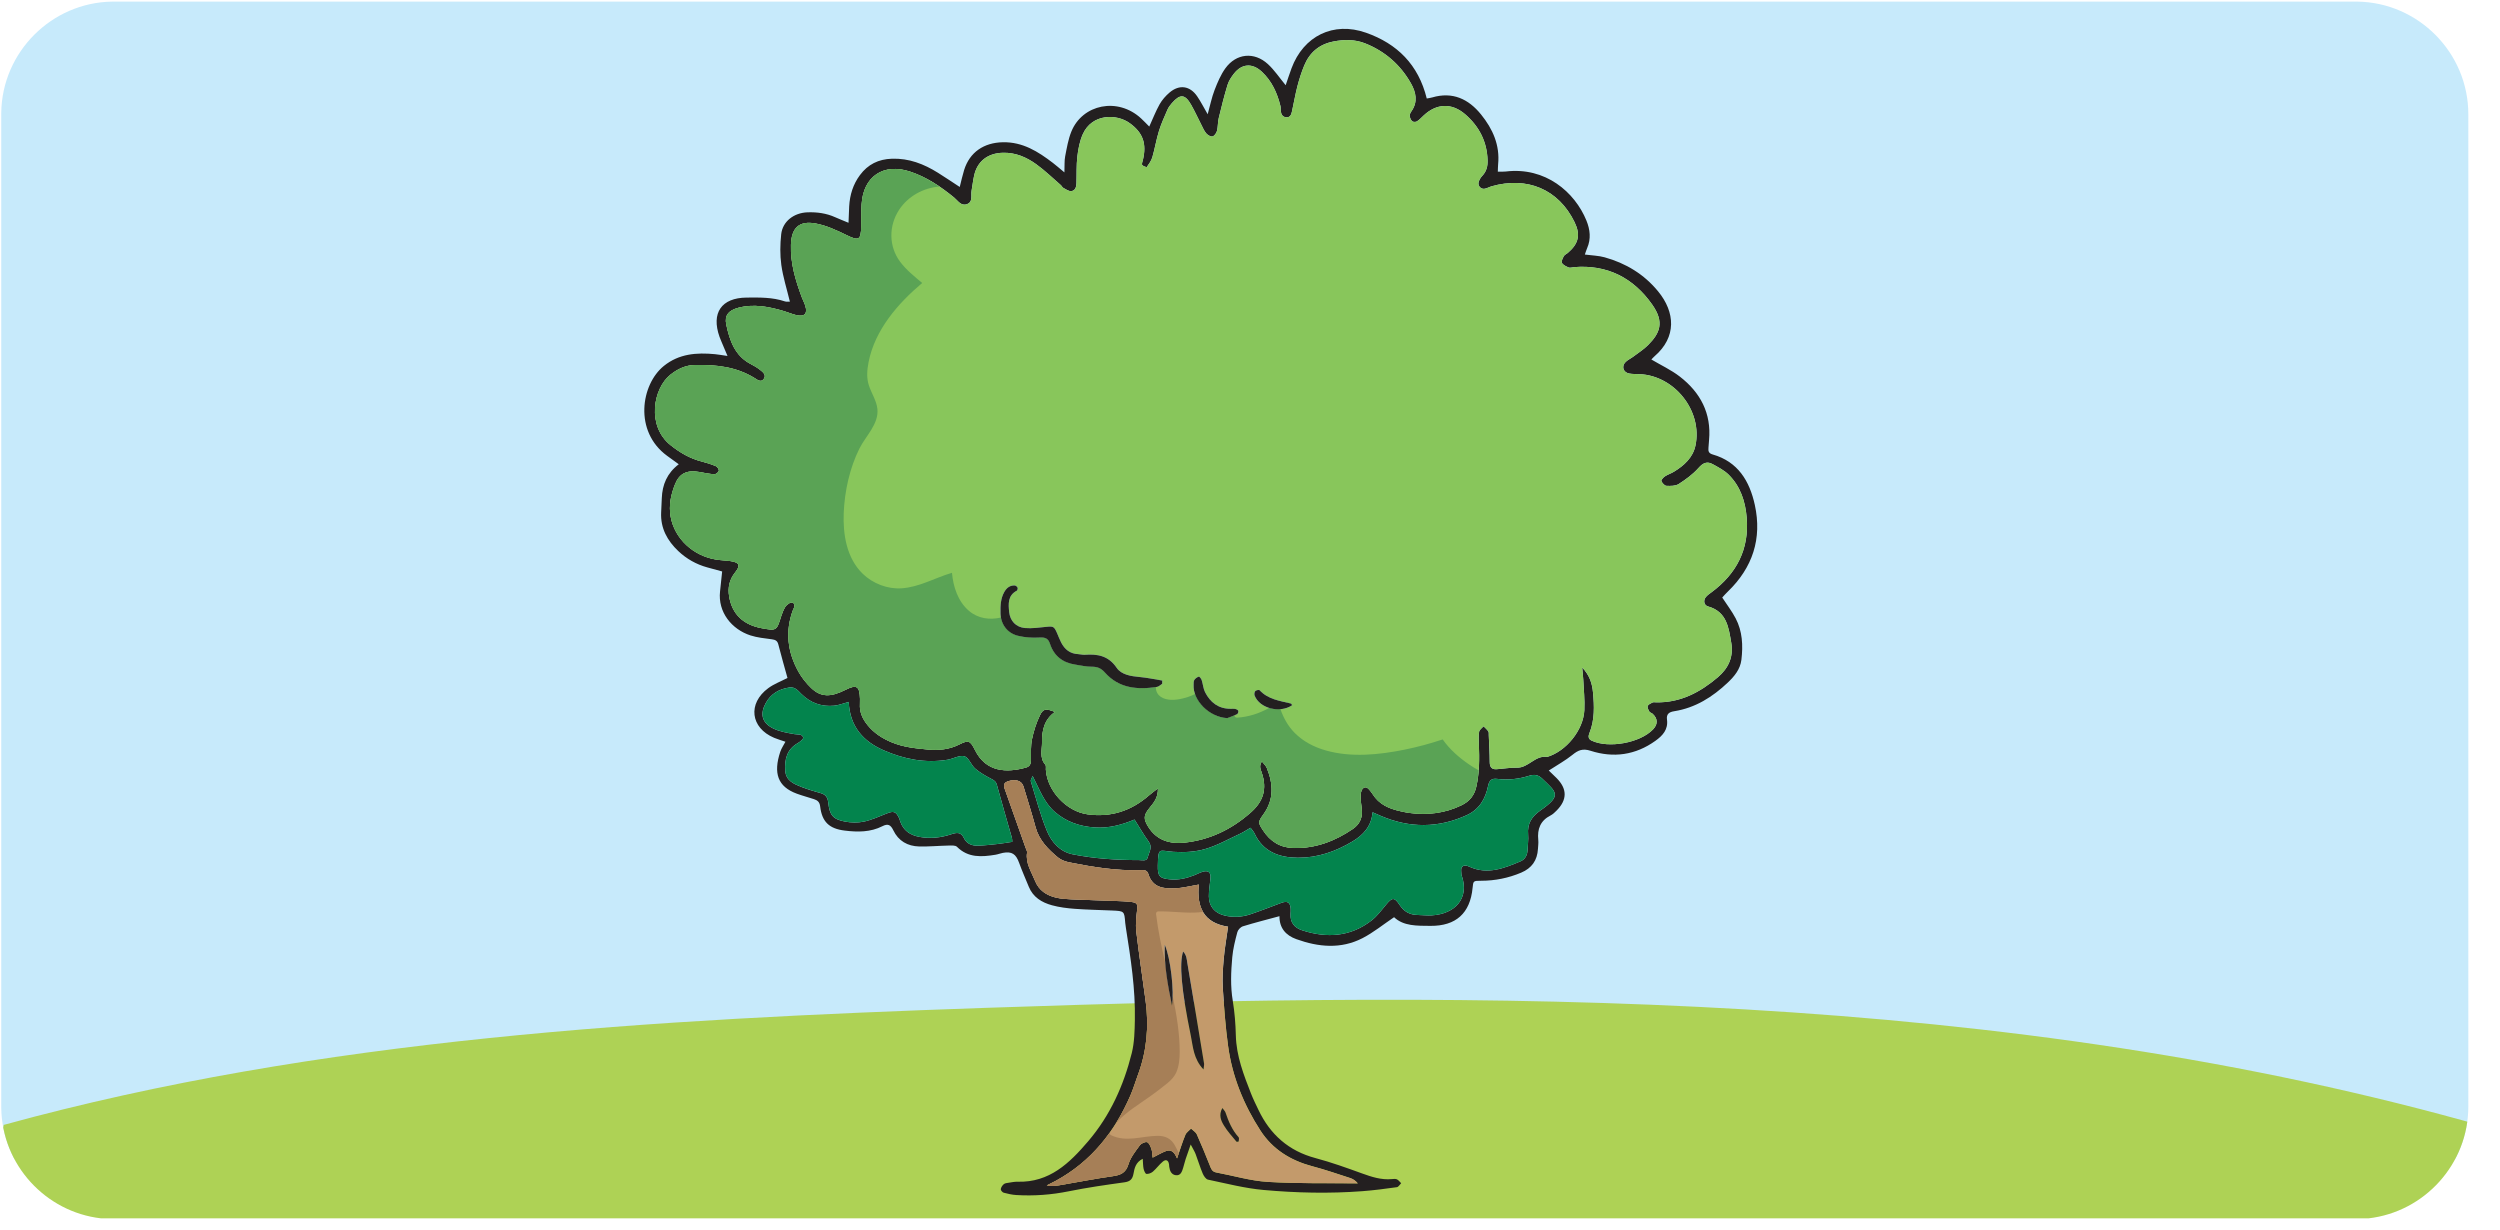 <?xml version="1.0" encoding="UTF-8" standalone="no"?><!DOCTYPE svg PUBLIC "-//W3C//DTD SVG 1.1//EN" "http://www.w3.org/Graphics/SVG/1.1/DTD/svg11.dtd"><svg width="100%" height="100%" viewBox="0 0 185 91" version="1.1" xmlns="http://www.w3.org/2000/svg" xmlns:xlink="http://www.w3.org/1999/xlink" xml:space="preserve" xmlns:serif="http://www.serif.com/" style="fill-rule:evenodd;clip-rule:evenodd;stroke-linejoin:round;stroke-miterlimit:2;"><g><g><clipPath id="_clip1"><path d="M8.307,0.119c-4.488,0.065 -8.15,3.725 -8.214,8.214l0,73.665c0.06,4.206 3.28,7.685 7.379,8.159l167.805,0c4.139,-0.478 7.379,-4.02 7.379,-8.28l0,-73.423c0,-4.544 -3.684,-8.27 -8.215,-8.335l-166.134,0Z" clip-rule="nonzero"/></clipPath><g clip-path="url(#_clip1)"><rect x="0.093" y="0.118" width="183.61" height="85.675" style="fill:#c7eafb;"/><path d="M0.277,83.242c23.38,-6.43 48.112,-7.81 72.578,-8.658c37.398,-1.297 75.619,-1.354 111.225,8.842c0.727,2.221 0.558,4.662 -0.469,6.787l-183.517,0c0.059,-0.692 -0.035,-1.35 0.026,-2.042c0.172,-1.989 -0.251,-2.968 0.157,-4.929" style="fill:#aed255;fill-rule:nonzero;"/><path d="M83.955,60.646c-0.896,0.377 -1.882,0.661 -2.947,0.586c-1.108,-0.078 -2.099,-0.412 -2.947,-1.146c-0.794,-0.686 -1.136,-1.668 -1.648,-2.667c-0.082,0.219 -0.158,0.315 -0.138,0.382c0.385,1.237 0.706,2.501 1.2,3.695c0.339,0.818 0.957,1.534 1.902,1.723c1.615,0.322 3.256,0.427 4.902,0.428c0.236,0 0.58,0.114 0.655,-0.207c0.087,-0.371 0.383,-0.736 0.065,-1.166c-0.369,-0.501 -0.675,-1.047 -1.044,-1.628m-21.149,-8.703c-0.412,0.109 -0.741,0.247 -1.08,0.278c-0.935,0.089 -1.753,-0.204 -2.426,-0.869c-0.247,-0.245 -0.465,-0.536 -0.878,-0.478c-0.772,0.109 -1.385,0.472 -1.761,1.162c-0.43,0.793 -0.287,1.43 0.513,1.846c0.489,0.255 1.073,0.348 1.626,0.446c0.249,0.043 0.552,-0.033 0.637,0.252c0.029,0.092 -0.235,0.318 -0.404,0.414c-0.807,0.46 -0.981,1.201 -0.926,2.038c0.048,0.737 0.636,0.978 1.2,1.202c0.47,0.186 0.961,0.323 1.447,0.465c0.356,0.104 0.496,0.332 0.536,0.692c0.101,0.927 0.342,1.231 1.23,1.404c0.455,0.088 0.957,0.102 1.408,0.005c0.581,-0.126 1.136,-0.385 1.695,-0.604c0.506,-0.199 0.67,-0.149 0.903,0.332c0.042,0.086 0.06,0.181 0.093,0.27c0.238,0.665 0.726,1 1.408,1.129c0.804,0.153 1.586,0.065 2.344,-0.185c0.412,-0.135 0.733,-0.197 0.953,0.266c0.203,0.427 0.586,0.582 1.02,0.571c0.502,-0.012 1.005,-0.072 1.504,-0.126c0.352,-0.038 0.701,-0.103 1.061,-0.156c-0.006,-0.094 0,-0.192 -0.024,-0.281c-0.373,-1.312 -0.76,-2.62 -1.116,-3.937c-0.069,-0.254 -0.208,-0.336 -0.417,-0.445c-0.418,-0.218 -0.838,-0.456 -1.192,-0.761c-0.306,-0.264 -0.468,-0.814 -0.79,-0.907c-0.362,-0.106 -0.828,0.186 -1.256,0.256c-1.65,0.27 -3.231,-0.044 -4.731,-0.703c-1.488,-0.653 -2.491,-1.734 -2.577,-3.576m29.733,9.312c-0.272,0.157 -0.505,0.317 -0.758,0.435c-0.861,0.398 -1.701,0.877 -2.605,1.14c-0.74,0.214 -1.565,0.259 -2.34,0.207c-1.055,-0.071 -1.128,-0.405 -1.158,1.011c-0.018,0.798 0.134,0.948 0.898,1.026c0.618,0.063 1.198,-0.078 1.767,-0.293c0.207,-0.078 0.404,-0.189 0.615,-0.258c0.453,-0.149 0.663,0.025 0.615,0.492c-0.044,0.441 -0.125,0.883 -0.12,1.324c0.009,0.746 0.449,1.236 1.168,1.411c0.635,0.154 1.267,0.117 1.876,-0.083c0.781,-0.257 1.544,-0.568 2.316,-0.852c0.461,-0.169 0.662,-0.044 0.699,0.435c0.009,0.126 -0.003,0.254 -0.011,0.38c-0.041,0.638 0.288,1.026 0.86,1.213c1.828,0.6 3.575,0.483 5.135,-0.729c0.418,-0.325 0.746,-0.771 1.087,-1.183c0.433,-0.526 0.606,-0.55 0.978,0.023c0.328,0.503 0.757,0.744 1.342,0.755c0.349,0.005 0.7,0.051 1.047,0.029c1.739,-0.106 2.79,-1.267 2.224,-2.922c-0.01,-0.03 -0.028,-0.06 -0.028,-0.091c0,-0.177 -0.057,-0.391 0.02,-0.525c0.14,-0.237 0.379,-0.148 0.592,-0.053c1.327,0.598 2.544,0.103 3.75,-0.404c0.343,-0.144 0.518,-0.453 0.531,-0.839c0.013,-0.381 0.077,-0.765 0.043,-1.142c-0.07,-0.814 0.248,-1.328 0.933,-1.806c1.586,-1.11 1.155,-1.328 0.099,-2.345c-0.291,-0.281 -0.59,-0.32 -0.955,-0.204c-0.765,0.241 -1.551,0.335 -2.349,0.233c-0.435,-0.056 -0.605,0.093 -0.696,0.532c-0.192,0.938 -0.646,1.723 -1.566,2.147c-2.11,0.968 -4.23,0.971 -6.358,0.062c-0.191,-0.082 -0.38,-0.165 -0.621,-0.271c-0.09,1.049 -0.69,1.68 -1.48,2.154c-1.246,0.75 -2.595,1.22 -4.054,1.209c-1.367,-0.01 -2.568,-0.432 -3.204,-1.805c-0.064,-0.136 -0.175,-0.251 -0.292,-0.413m-3.829,4.206c-0.635,0.106 -1.185,0.253 -1.742,0.279c-0.848,0.038 -1.682,-0.041 -1.99,-1.06c-0.099,-0.328 -0.366,-0.295 -0.622,-0.287c-1.756,0.053 -3.476,-0.229 -5.188,-0.568c-0.303,-0.06 -0.634,-0.171 -0.867,-0.362c-0.738,-0.609 -1.407,-1.277 -1.672,-2.256c-0.274,-1.01 -0.589,-2.01 -0.893,-3.011c-0.129,-0.424 -0.591,-0.577 -1.178,-0.368c-0.401,0.144 -0.241,0.457 -0.149,0.716c0.492,1.402 0.992,2.8 1.489,4.2c0.042,0.116 0.121,0.243 0.105,0.351c-0.12,0.784 0.318,1.403 0.585,2.074c0.287,0.72 0.855,1.09 1.568,1.256c0.368,0.086 0.755,0.109 1.134,0.126c1.047,0.048 2.095,0.075 3.143,0.116c0.444,0.017 0.89,0.025 1.33,0.083c0.398,0.053 0.428,0.187 0.385,0.576c-0.059,0.528 -0.125,1.07 -0.064,1.591c0.202,1.731 0.469,3.452 0.696,5.18c0.243,1.855 0.09,3.672 -0.569,5.434c-0.189,0.505 -0.338,1.026 -0.553,1.52c-1.167,2.699 -2.907,4.904 -5.53,6.332c-0.218,0.119 -0.443,0.224 -0.665,0.337c0.346,0.072 0.656,0.036 0.963,-0.017c1.312,-0.224 2.619,-0.481 3.935,-0.668c0.591,-0.083 0.957,-0.26 1.148,-0.891c0.151,-0.498 0.509,-0.943 0.825,-1.375c0.108,-0.15 0.387,-0.288 0.546,-0.252c0.14,0.032 0.256,0.305 0.322,0.492c0.068,0.191 0.062,0.408 0.094,0.653c0.372,-0.186 0.671,-0.368 0.993,-0.488c0.382,-0.145 0.624,0.091 0.812,0.545c0.233,-0.672 0.399,-1.216 0.616,-1.738c0.075,-0.181 0.276,-0.311 0.42,-0.464c0.146,0.141 0.35,0.257 0.429,0.43c0.339,0.751 0.646,1.518 0.954,2.283c0.096,0.24 0.162,0.473 0.472,0.531c1.278,0.237 2.545,0.622 3.831,0.7c2.211,0.136 4.435,0.083 6.653,0.109c-0.171,-0.205 -0.356,-0.326 -0.56,-0.393c-0.933,-0.302 -1.862,-0.623 -2.809,-0.874c-1.6,-0.425 -2.93,-1.246 -3.833,-2.638c-1.239,-1.911 -2.088,-3.998 -2.396,-6.265c-0.192,-1.412 -0.299,-2.837 -0.388,-4.259c-0.046,-0.724 0.001,-1.457 0.065,-2.18c0.07,-0.781 0.207,-1.557 0.323,-2.386c-1.817,-0.273 -2.336,-1.468 -2.168,-3.114m28.37,-16.072c0.581,0.619 0.741,1.23 0.8,1.852c0.097,1.01 0.132,2.027 -0.26,3.002c-0.086,0.215 -0.118,0.431 0.156,0.563c1.258,0.599 3.603,0.171 4.556,-0.837c0.363,-0.383 0.351,-0.791 -0.042,-1.15c-0.069,-0.063 -0.193,-0.083 -0.235,-0.155c-0.071,-0.126 -0.164,-0.3 -0.126,-0.412c0.04,-0.116 0.218,-0.199 0.351,-0.263c0.077,-0.039 0.186,-0.016 0.281,-0.014c1.787,0.031 3.243,-0.738 4.564,-1.861c0.794,-0.676 1.163,-1.523 0.99,-2.539c-0.194,-1.119 -0.326,-2.31 -1.719,-2.697c-0.304,-0.086 -0.37,-0.446 -0.161,-0.697c0.119,-0.143 0.283,-0.252 0.435,-0.365c1.844,-1.375 2.779,-3.181 2.586,-5.506c-0.099,-1.2 -0.462,-2.316 -1.336,-3.183c-0.328,-0.323 -0.765,-0.546 -1.175,-0.774c-0.42,-0.234 -0.72,-0.103 -1.056,0.278c-0.412,0.466 -0.937,0.849 -1.464,1.186c-0.24,0.153 -0.605,0.151 -0.91,0.136c-0.136,-0.008 -0.306,-0.203 -0.374,-0.353c-0.03,-0.066 0.136,-0.264 0.252,-0.341c0.21,-0.139 0.46,-0.218 0.677,-0.349c0.752,-0.458 1.403,-1.047 1.592,-1.929c0.546,-2.555 -1.535,-5.184 -4.144,-5.293c-0.254,-0.011 -0.512,0.001 -0.76,-0.046c-0.446,-0.084 -0.585,-0.542 -0.261,-0.856c0.157,-0.153 0.37,-0.246 0.547,-0.38c0.379,-0.286 0.79,-0.543 1.121,-0.878c0.865,-0.873 1.22,-1.675 0.3,-2.984c-1.386,-1.973 -3.328,-2.984 -5.804,-2.773c-0.127,0.011 -0.271,0.069 -0.374,0.026c-0.189,-0.078 -0.415,-0.181 -0.505,-0.342c-0.062,-0.109 0.059,-0.346 0.143,-0.501c0.057,-0.102 0.196,-0.155 0.293,-0.238c0.797,-0.685 0.958,-1.328 0.5,-2.275c-1.19,-2.451 -3.528,-3.397 -6.136,-2.655c-0.181,0.053 -0.352,0.159 -0.535,0.185c-0.266,0.039 -0.503,-0.226 -0.43,-0.489c0.047,-0.172 0.154,-0.347 0.278,-0.477c0.309,-0.326 0.4,-0.717 0.386,-1.141c-0.041,-1.382 -0.625,-2.513 -1.656,-3.404c-0.997,-0.861 -2.123,-0.808 -3.077,0.089c-0.161,0.152 -0.313,0.319 -0.498,0.436c-0.085,0.053 -0.279,0.051 -0.347,-0.01c-0.101,-0.093 -0.17,-0.256 -0.185,-0.397c-0.011,-0.11 0.062,-0.246 0.131,-0.346c0.491,-0.701 0.331,-1.408 -0.042,-2.066c-0.777,-1.372 -1.911,-2.365 -3.378,-2.952c-0.758,-0.301 -1.539,-0.298 -2.34,-0.145c-1.062,0.205 -1.778,0.811 -2.18,1.789c-0.204,0.497 -0.369,1.014 -0.504,1.534c-0.159,0.613 -0.261,1.24 -0.4,1.857c-0.049,0.217 -0.119,0.45 -0.417,0.432c-0.271,-0.017 -0.376,-0.206 -0.409,-0.445c-0.018,-0.126 0.004,-0.259 -0.024,-0.38c-0.238,-0.974 -0.641,-1.864 -1.39,-2.557c-0.702,-0.647 -1.474,-0.592 -2.056,0.157c-0.193,0.248 -0.379,0.528 -0.47,0.824c-0.248,0.814 -0.455,1.642 -0.655,2.47c-0.075,0.306 -0.048,0.637 -0.129,0.941c-0.042,0.162 -0.194,0.374 -0.333,0.407c-0.132,0.031 -0.356,-0.103 -0.463,-0.23c-0.16,-0.19 -0.258,-0.435 -0.374,-0.66c-0.247,-0.481 -0.469,-0.974 -0.736,-1.444c-0.454,-0.804 -0.821,-0.832 -1.434,-0.124c-0.123,0.143 -0.245,0.301 -0.319,0.471c-0.227,0.523 -0.466,1.043 -0.634,1.585c-0.196,0.635 -0.302,1.297 -0.487,1.935c-0.076,0.262 -0.251,0.501 -0.409,0.729c-0.017,0.025 -0.278,-0.058 -0.341,-0.149c-0.052,-0.075 0.017,-0.239 0.047,-0.36c0.295,-1.216 0.009,-2.022 -0.958,-2.726c-0.992,-0.725 -2.803,-0.713 -3.484,0.801c-0.23,0.509 -0.34,1.088 -0.405,1.647c-0.079,0.66 -0.044,1.333 -0.068,1.999c-0.009,0.271 -0.095,0.549 -0.39,0.572c-0.187,0.014 -0.393,-0.138 -0.579,-0.237c-0.079,-0.041 -0.12,-0.148 -0.19,-0.21c-0.601,-0.52 -1.173,-1.078 -1.814,-1.54c-0.726,-0.522 -1.532,-0.876 -2.474,-0.851c-1.099,0.029 -1.885,0.615 -2.122,1.678c-0.084,0.371 -0.125,0.752 -0.192,1.127c-0.061,0.355 0.123,0.835 -0.346,1c-0.439,0.156 -0.671,-0.267 -0.953,-0.499c-0.991,-0.809 -2.046,-1.515 -3.269,-1.916c-1.961,-0.645 -3.448,0.372 -3.568,2.422c-0.032,0.539 -0.021,1.08 -0.031,1.621c-0.019,1.045 -0.172,1.107 -1.09,0.659c-0.733,-0.358 -1.503,-0.718 -2.296,-0.86c-1.212,-0.218 -1.773,0.333 -1.813,1.576c-0.044,1.359 0.337,2.634 0.807,3.889c0.078,0.207 0.186,0.405 0.253,0.617c0.186,0.599 -0.048,0.846 -0.675,0.699c-0.307,-0.073 -0.6,-0.205 -0.905,-0.295c-1.106,-0.328 -2.223,-0.551 -3.373,-0.246c-0.712,0.188 -1.037,0.56 -0.894,1.232c0.253,1.191 0.638,2.339 1.85,2.949c0.226,0.115 0.448,0.246 0.646,0.403c0.22,0.173 0.508,0.393 0.269,0.7c-0.208,0.265 -0.478,0.034 -0.678,-0.089c-1.357,-0.837 -2.856,-0.989 -4.401,-0.96c-0.699,0.013 -1.282,0.291 -1.821,0.72c-1.274,1.016 -1.77,3.8 0.031,5.222c0.682,0.539 1.408,0.969 2.256,1.187c0.367,0.095 0.732,0.207 1.081,0.354c0.11,0.047 0.243,0.252 0.219,0.347c-0.028,0.111 -0.222,0.26 -0.336,0.253c-0.376,-0.022 -0.749,-0.105 -1.123,-0.169c-0.884,-0.153 -1.452,0.096 -1.776,0.895c-0.309,0.769 -0.484,1.576 -0.33,2.42c0.292,1.615 1.661,2.902 3.388,3.17c0.344,0.054 0.696,0.058 1.042,0.11c0.667,0.101 0.758,0.318 0.34,0.841c-0.428,0.533 -0.553,1.128 -0.441,1.785c0.219,1.296 1.036,2.087 2.409,2.34c1.093,0.2 1.105,0.188 1.435,-0.874c0.076,-0.241 0.174,-0.479 0.301,-0.695c0.076,-0.127 0.218,-0.227 0.349,-0.307c0.065,-0.038 0.199,-0.033 0.255,0.012c0.058,0.045 0.084,0.164 0.078,0.247c-0.007,0.089 -0.069,0.174 -0.102,0.263c-0.597,1.591 -0.405,3.124 0.408,4.581c0.243,0.437 0.572,0.845 0.932,1.192c0.713,0.686 1.427,0.701 2.533,0.146c0.836,-0.421 1.056,-0.288 1.081,0.657c0.003,0.128 0.005,0.255 -0.003,0.381c-0.04,0.609 0.198,1.114 0.57,1.573c0.473,0.583 1.078,0.973 1.763,1.26c0.863,0.363 1.774,0.458 2.693,0.54c0.807,0.074 1.569,0.005 2.313,-0.366c0.693,-0.346 0.817,-0.316 1.181,0.417c0.814,1.633 2.327,1.682 3.76,1.287c0.301,-0.083 0.376,-0.287 0.378,-0.573c0.005,-0.509 -0.031,-1.031 0.072,-1.522c0.128,-0.611 0.321,-1.225 0.594,-1.785c0.241,-0.496 0.452,-0.498 1.112,-0.237c-0.804,0.561 -0.971,1.382 -0.961,2.264c0.005,0.554 -0.196,1.142 0.249,1.64c0.065,0.075 0.027,0.241 0.035,0.366c0.099,1.572 1.522,3.082 3.066,3.302c1.753,0.249 3.258,-0.258 4.576,-1.406c0.177,-0.154 0.371,-0.292 0.651,-0.51c0.026,0.695 -0.316,1.07 -0.63,1.459c-0.429,0.532 -0.452,0.785 -0.099,1.363c0.627,1.023 1.608,1.31 2.714,1.189c1.849,-0.201 3.44,-0.968 4.854,-2.199c0.973,-0.846 1.246,-1.781 0.844,-2.963c-0.084,-0.254 -0.225,-0.507 0.01,-0.849c0.15,0.196 0.298,0.326 0.365,0.487c0.482,1.184 0.543,2.338 -0.251,3.438c-0.413,0.572 -0.398,0.613 -0.033,1.176c0.539,0.83 1.278,1.294 2.29,1.313c1.62,0.032 3.049,-0.518 4.361,-1.414c0.445,-0.303 0.695,-0.742 0.667,-1.299c-0.02,-0.377 -0.096,-0.752 -0.097,-1.13c0,-0.196 0.051,-0.456 0.181,-0.573c0.219,-0.198 0.398,0.018 0.543,0.193c0.06,0.073 0.119,0.151 0.169,0.231c0.471,0.76 1.212,1.082 2.04,1.263c0.217,0.048 0.434,0.1 0.654,0.13c1.351,0.179 2.658,0.033 3.894,-0.572c0.573,-0.282 0.935,-0.714 1.082,-1.363c0.234,-1.036 0.236,-2.077 0.192,-3.126c-0.012,-0.316 -0.034,-0.639 0.019,-0.947c0.025,-0.148 0.214,-0.269 0.329,-0.401c0.119,0.122 0.253,0.234 0.349,0.372c0.048,0.069 0.03,0.186 0.034,0.281c0.026,0.664 0.069,1.33 0.071,1.995c0.001,0.363 0.141,0.548 0.497,0.528c0.505,-0.03 1.01,-0.128 1.511,-0.115c0.862,0.022 1.356,-0.938 2.245,-0.795c1.405,-0.422 2.678,-1.979 2.751,-3.464c0.037,-0.755 -0.047,-1.516 -0.082,-2.275c-0.012,-0.237 -0.042,-0.473 -0.081,-0.885m-58.957,5.501c-0.302,-0.104 -0.576,-0.183 -0.836,-0.291c-1.752,-0.735 -1.975,-2.543 -0.432,-3.677c0.424,-0.312 0.937,-0.501 1.419,-0.752c-0.223,-0.804 -0.464,-1.646 -0.681,-2.493c-0.071,-0.269 -0.227,-0.333 -0.473,-0.368c-0.531,-0.073 -1.077,-0.123 -1.583,-0.287c-1.396,-0.452 -2.422,-1.728 -2.254,-3.255c0.052,-0.47 0.1,-0.94 0.156,-1.478c-0.334,-0.091 -0.719,-0.197 -1.104,-0.302c-0.812,-0.223 -1.531,-0.631 -2.138,-1.203c-0.814,-0.77 -1.329,-1.696 -1.272,-2.864c0.017,-0.349 0.034,-0.699 0.047,-1.048c0.038,-1.003 0.387,-1.856 1.256,-2.516c-0.312,-0.225 -0.585,-0.422 -0.857,-0.621c-2.488,-1.813 -1.937,-5.288 -0.247,-6.654c1.125,-0.91 2.429,-1 3.786,-0.871c0.274,0.027 0.545,0.078 0.925,0.133c-0.183,-0.431 -0.317,-0.744 -0.448,-1.059c-0.049,-0.118 -0.1,-0.234 -0.142,-0.354c-0.628,-1.767 0.137,-2.893 2.004,-2.908c0.95,-0.008 1.907,-0.03 2.831,0.282c0.107,0.038 0.236,0.015 0.371,0.02c-0.228,-0.942 -0.509,-1.819 -0.634,-2.717c-0.103,-0.746 -0.09,-1.524 -0.009,-2.274c0.104,-0.943 0.933,-1.585 1.947,-1.62c0.704,-0.024 1.391,0.067 2.044,0.361c0.283,0.127 0.572,0.24 0.99,0.413c0.02,-0.483 0.029,-0.854 0.05,-1.225c0.049,-0.843 0.287,-1.62 0.797,-2.305c0.589,-0.794 1.374,-1.178 2.362,-1.211c1.261,-0.044 2.365,0.389 3.407,1.038c0.531,0.332 1.051,0.685 1.615,1.053c0.118,-0.46 0.202,-0.861 0.324,-1.252c0.414,-1.331 1.47,-2.03 2.865,-2.058c1.476,-0.029 2.605,0.689 3.703,1.527c0.246,0.187 0.477,0.393 0.854,0.704c0.021,-0.507 -0.009,-0.858 0.056,-1.19c0.121,-0.617 0.224,-1.253 0.458,-1.83c0.821,-2.022 3.436,-2.571 5.164,-0.97c0.207,0.191 0.399,0.397 0.601,0.599c0.265,-0.58 0.479,-1.137 0.768,-1.652c0.185,-0.325 0.449,-0.624 0.734,-0.867c0.722,-0.613 1.507,-0.502 2.04,0.275c0.268,0.39 0.482,0.818 0.781,1.332c0.184,-0.66 0.299,-1.243 0.509,-1.788c0.215,-0.557 0.454,-1.129 0.799,-1.609c0.8,-1.11 2.135,-1.244 3.146,-0.316c0.483,0.443 0.854,1.006 1.317,1.566c0.144,-0.414 0.28,-0.837 0.434,-1.254c0.889,-2.389 3.095,-3.483 5.514,-2.631c2.294,0.807 3.876,2.354 4.493,4.867c0.121,-0.023 0.266,-0.038 0.403,-0.079c1.51,-0.444 2.691,0.116 3.618,1.265c0.86,1.062 1.403,2.266 1.26,3.688c-0.014,0.153 -0.013,0.308 -0.022,0.543c0.236,-0.005 0.414,0.007 0.586,-0.014c2.935,-0.355 5.11,1.519 5.972,3.633c0.269,0.661 0.352,1.347 0.052,2.035c-0.061,0.138 -0.102,0.283 -0.17,0.477c0.531,0.07 1.013,0.078 1.464,0.204c1.567,0.436 2.912,1.247 3.954,2.516c1.271,1.543 1.384,3.389 -0.261,4.807c-0.094,0.081 -0.175,0.177 -0.234,0.239c0.716,0.424 1.464,0.77 2.1,1.261c1.526,1.178 2.351,2.721 2.168,4.707c-0.019,0.19 -0.025,0.381 -0.044,0.571c-0.024,0.245 0.02,0.405 0.309,0.488c1.879,0.534 2.737,1.974 3.122,3.735c0.545,2.495 -0.162,4.643 -2.001,6.416c-0.137,0.132 -0.265,0.274 -0.392,0.415c-0.02,0.019 -0.024,0.053 -0.014,0.03c0.345,0.527 0.712,1.005 0.988,1.53c0.505,0.961 0.552,2.008 0.426,3.067c-0.084,0.705 -0.522,1.226 -1.005,1.685c-1.125,1.066 -2.402,1.875 -3.968,2.123c-0.371,0.058 -0.589,0.202 -0.534,0.618c0.098,0.733 -0.316,1.186 -0.861,1.575c-1.476,1.057 -3.102,1.279 -4.794,0.734c-0.589,-0.19 -0.921,-0.042 -1.344,0.303c-0.515,0.416 -1.104,0.738 -1.748,1.158c0.195,0.189 0.389,0.37 0.575,0.557c0.797,0.799 0.8,1.607 0.002,2.407c-0.134,0.135 -0.276,0.275 -0.442,0.359c-0.755,0.382 -0.995,1.007 -0.913,1.81c0.023,0.219 -0.011,0.444 -0.023,0.667c-0.048,0.844 -0.458,1.428 -1.241,1.757c-0.947,0.4 -1.934,0.599 -2.961,0.601c-0.585,0.001 -0.585,0.003 -0.636,0.532c-0.18,1.871 -1.233,2.824 -3.124,2.806c-0.983,-0.009 -1.984,0.028 -2.685,-0.642c-0.817,0.55 -1.533,1.137 -2.338,1.552c-1.597,0.821 -3.253,0.664 -4.893,0.074c-0.795,-0.285 -1.26,-0.835 -1.251,-1.701c-0.941,0.256 -1.829,0.479 -2.703,0.749c-0.171,0.052 -0.368,0.26 -0.413,0.432c-0.163,0.61 -0.32,1.231 -0.376,1.857c-0.096,1.074 -0.143,2.148 0.037,3.228c0.139,0.843 0.206,1.702 0.227,2.556c0.038,1.529 0.579,2.915 1.123,4.305c0.162,0.413 0.361,0.813 0.553,1.214c0.87,1.82 2.236,3.034 4.218,3.561c1.162,0.31 2.298,0.719 3.429,1.129c0.724,0.262 1.439,0.499 2.222,0.425c0.125,-0.01 0.27,-0.031 0.376,0.018c0.122,0.059 0.209,0.188 0.313,0.287c-0.105,0.101 -0.198,0.277 -0.315,0.293c-0.847,0.118 -1.697,0.232 -2.55,0.296c-2.442,0.186 -4.89,0.13 -7.323,-0.09c-1.381,-0.124 -2.744,-0.478 -4.106,-0.764c-0.159,-0.034 -0.318,-0.277 -0.393,-0.458c-0.198,-0.467 -0.339,-0.957 -0.521,-1.431c-0.075,-0.197 -0.192,-0.379 -0.365,-0.711c-0.157,0.449 -0.271,0.76 -0.374,1.076c-0.068,0.21 -0.115,0.428 -0.182,0.639c-0.086,0.276 -0.175,0.598 -0.539,0.558c-0.326,-0.035 -0.452,-0.314 -0.494,-0.62c-0.009,-0.063 -0.006,-0.128 -0.016,-0.19c-0.047,-0.312 -0.237,-0.384 -0.459,-0.198c-0.266,0.221 -0.471,0.514 -0.732,0.741c-0.123,0.106 -0.323,0.184 -0.48,0.17c-0.082,-0.007 -0.177,-0.232 -0.209,-0.373c-0.045,-0.21 -0.04,-0.432 -0.064,-0.745c-0.521,0.253 -0.612,0.697 -0.684,1.099c-0.076,0.413 -0.246,0.582 -0.671,0.641c-1.38,0.191 -2.761,0.389 -4.126,0.665c-1.287,0.261 -2.576,0.355 -3.88,0.276c-0.313,-0.02 -0.627,-0.091 -0.931,-0.173c-0.094,-0.026 -0.226,-0.183 -0.214,-0.262c0.02,-0.134 0.116,-0.279 0.224,-0.37c0.087,-0.074 0.234,-0.086 0.359,-0.105c0.219,-0.034 0.441,-0.082 0.661,-0.075c2.36,0.068 3.844,-1.376 5.232,-3.004c1.622,-1.904 2.62,-4.121 3.218,-6.518c0.196,-0.788 0.212,-1.633 0.228,-2.454c0.046,-2.292 -0.307,-4.55 -0.663,-6.807c-0.021,-0.125 -0.04,-0.251 -0.05,-0.377c-0.067,-0.868 -0.066,-0.87 -0.973,-0.91c-0.921,-0.042 -1.843,-0.056 -2.761,-0.125c-0.567,-0.042 -1.141,-0.114 -1.687,-0.263c-0.754,-0.206 -1.403,-0.598 -1.718,-1.378c-0.239,-0.587 -0.498,-1.167 -0.713,-1.763c-0.234,-0.653 -0.535,-0.86 -1.2,-0.737c-0.186,0.034 -0.365,0.109 -0.551,0.139c-1.022,0.167 -2.018,0.241 -2.848,-0.588c-0.119,-0.119 -0.408,-0.096 -0.619,-0.092c-0.725,0.015 -1.453,0.084 -2.178,0.068c-0.855,-0.02 -1.537,-0.41 -1.913,-1.197c-0.194,-0.404 -0.395,-0.514 -0.804,-0.305c-0.888,0.453 -1.839,0.444 -2.796,0.326c-1.152,-0.141 -1.68,-0.65 -1.816,-1.8c-0.038,-0.319 -0.204,-0.443 -0.455,-0.526c-0.422,-0.14 -0.853,-0.251 -1.269,-0.404c-1.431,-0.524 -1.742,-1.53 -1.229,-3.092c0.086,-0.261 0.252,-0.496 0.386,-0.752" style="fill:#231f20;fill-rule:nonzero;"/><path d="M95.622,52.186c-0.034,-0.044 -0.062,-0.118 -0.105,-0.127c-0.823,-0.198 -1.681,-0.306 -2.306,-0.982c-0.042,-0.045 -0.258,-0.004 -0.32,0.062c-0.064,0.07 -0.086,0.239 -0.049,0.335c0.37,0.952 1.869,1.33 2.78,0.712m-4.804,0.957c0.153,-0.06 0.446,-0.161 0.725,-0.292c0.059,-0.028 0.109,-0.171 0.092,-0.243c-0.017,-0.062 -0.129,-0.124 -0.209,-0.142c-0.121,-0.025 -0.251,-0.015 -0.377,-0.015c-0.891,-0.003 -1.49,-0.475 -1.873,-1.229c-0.139,-0.273 -0.156,-0.604 -0.253,-0.901c-0.033,-0.102 -0.17,-0.267 -0.207,-0.254c-0.127,0.045 -0.262,0.136 -0.334,0.247c-0.062,0.096 -0.05,0.244 -0.056,0.369c-0.053,1.14 1.134,2.384 2.492,2.46m-4.815,-2.542l0.005,-0.24c-0.551,-0.089 -1.101,-0.21 -1.655,-0.26c-0.652,-0.058 -1.366,-0.163 -1.718,-0.683c-0.613,-0.903 -1.421,-1.034 -2.371,-0.964c-0.155,0.011 -0.314,-0.042 -0.472,-0.048c-0.605,-0.025 -1.005,-0.348 -1.267,-0.864c-0.116,-0.225 -0.204,-0.463 -0.305,-0.696c-0.212,-0.489 -0.28,-0.512 -0.775,-0.461c-0.531,0.054 -1.072,0.135 -1.597,0.088c-0.666,-0.06 -1.102,-0.523 -1.169,-1.187c-0.061,-0.595 -0.109,-1.222 0.565,-1.575c0.05,-0.026 0.084,-0.173 0.057,-0.229c-0.035,-0.073 -0.138,-0.156 -0.215,-0.158c-0.351,-0.012 -0.59,0.176 -0.761,0.473c-0.284,0.491 -0.296,1.034 -0.287,1.572c0.011,0.815 0.494,1.485 1.29,1.679c0.511,0.125 1.062,0.164 1.589,0.133c0.417,-0.025 0.647,0.047 0.783,0.462c0.295,0.9 0.944,1.4 1.873,1.539c0.406,0.061 0.814,0.16 1.22,0.156c0.413,-0.003 0.686,0.111 0.974,0.435c1.039,1.168 2.406,1.282 3.844,1.059c0.139,-0.021 0.262,-0.151 0.392,-0.231m31.078,-1.212c0.038,0.412 0.069,0.649 0.08,0.886c0.036,0.758 0.12,1.52 0.083,2.275c-0.075,1.485 -1.346,3.042 -2.752,3.463c-0.889,-0.143 -1.383,0.818 -2.244,0.795c-0.503,-0.012 -1.007,0.086 -1.511,0.115c-0.356,0.021 -0.496,-0.165 -0.497,-0.528c-0.002,-0.665 -0.045,-1.33 -0.072,-1.995c-0.004,-0.095 0.014,-0.213 -0.033,-0.28c-0.096,-0.138 -0.232,-0.25 -0.35,-0.373c-0.115,0.133 -0.303,0.253 -0.329,0.401c-0.052,0.308 -0.031,0.631 -0.018,0.947c0.044,1.05 0.042,2.091 -0.193,3.127c-0.146,0.649 -0.509,1.081 -1.081,1.361c-1.236,0.607 -2.544,0.753 -3.895,0.572c-0.22,-0.029 -0.436,-0.082 -0.654,-0.129c-0.827,-0.18 -1.568,-0.504 -2.041,-1.262c-0.05,-0.082 -0.107,-0.158 -0.168,-0.232c-0.144,-0.174 -0.325,-0.391 -0.542,-0.194c-0.131,0.118 -0.182,0.379 -0.182,0.575c0.001,0.377 0.077,0.752 0.097,1.13c0.029,0.555 -0.221,0.996 -0.666,1.298c-1.313,0.895 -2.741,1.445 -4.362,1.415c-1.011,-0.02 -1.75,-0.483 -2.289,-1.314c-0.366,-0.562 -0.381,-0.603 0.032,-1.176c0.794,-1.1 0.733,-2.253 0.251,-3.437c-0.067,-0.162 -0.216,-0.291 -0.365,-0.487c-0.235,0.342 -0.095,0.595 -0.009,0.848c0.401,1.183 0.128,2.118 -0.844,2.963c-1.416,1.232 -3.006,1.999 -4.855,2.2c-1.105,0.12 -2.086,-0.167 -2.714,-1.19c-0.353,-0.577 -0.33,-0.83 0.099,-1.362c0.315,-0.389 0.657,-0.765 0.629,-1.46c-0.279,0.219 -0.472,0.356 -0.65,0.511c-1.319,1.148 -2.823,1.654 -4.577,1.404c-1.542,-0.218 -2.965,-1.729 -3.065,-3.301c-0.007,-0.124 0.031,-0.292 -0.036,-0.365c-0.444,-0.499 -0.244,-1.086 -0.249,-1.641c-0.008,-0.882 0.157,-1.702 0.963,-2.263c-0.661,-0.262 -0.871,-0.26 -1.113,0.236c-0.272,0.561 -0.466,1.174 -0.594,1.786c-0.102,0.49 -0.067,1.012 -0.072,1.521c-0.002,0.286 -0.077,0.49 -0.377,0.572c-1.433,0.396 -2.947,0.346 -3.76,-1.286c-0.365,-0.733 -0.488,-0.763 -1.181,-0.417c-0.744,0.371 -1.508,0.44 -2.313,0.367c-0.92,-0.083 -1.83,-0.178 -2.694,-0.54c-0.685,-0.289 -1.29,-0.678 -1.763,-1.261c-0.372,-0.459 -0.611,-0.963 -0.57,-1.572c0.008,-0.127 0.006,-0.254 0.004,-0.381c-0.025,-0.945 -0.246,-1.078 -1.082,-0.658c-1.105,0.556 -1.821,0.54 -2.532,-0.145c-0.362,-0.347 -0.689,-0.756 -0.933,-1.193c-0.814,-1.456 -1.004,-2.989 -0.408,-4.581c0.033,-0.089 0.096,-0.173 0.103,-0.263c0.006,-0.083 -0.022,-0.202 -0.079,-0.247c-0.056,-0.045 -0.19,-0.05 -0.254,-0.011c-0.133,0.079 -0.274,0.179 -0.349,0.306c-0.128,0.216 -0.227,0.454 -0.301,0.694c-0.33,1.064 -0.343,1.076 -1.435,0.876c-1.373,-0.253 -2.191,-1.044 -2.41,-2.341c-0.111,-0.658 0.013,-1.253 0.441,-1.785c0.418,-0.523 0.326,-0.74 -0.339,-0.841c-0.346,-0.052 -0.698,-0.056 -1.043,-0.109c-1.726,-0.268 -3.095,-1.556 -3.388,-3.17c-0.153,-0.844 0.021,-1.653 0.331,-2.42c0.322,-0.8 0.891,-1.049 1.776,-0.896c0.372,0.065 0.746,0.147 1.123,0.17c0.113,0.006 0.308,-0.144 0.335,-0.253c0.024,-0.096 -0.109,-0.3 -0.219,-0.347c-0.348,-0.147 -0.714,-0.259 -1.08,-0.354c-0.849,-0.219 -1.575,-0.649 -2.257,-1.188c-1.8,-1.421 -1.304,-4.207 -0.03,-5.221c0.539,-0.429 1.12,-0.708 1.821,-0.722c1.544,-0.028 3.043,0.124 4.4,0.96c0.2,0.124 0.47,0.356 0.678,0.09c0.239,-0.307 -0.049,-0.526 -0.269,-0.701c-0.198,-0.155 -0.419,-0.288 -0.645,-0.402c-1.213,-0.609 -1.598,-1.758 -1.852,-2.95c-0.142,-0.67 0.183,-1.043 0.896,-1.231c1.149,-0.305 2.267,-0.081 3.373,0.246c0.304,0.089 0.597,0.223 0.904,0.294c0.627,0.148 0.862,-0.099 0.675,-0.698c-0.066,-0.211 -0.175,-0.409 -0.253,-0.617c-0.47,-1.255 -0.851,-2.53 -0.808,-3.888c0.04,-1.244 0.603,-1.795 1.814,-1.577c0.792,0.143 1.564,0.503 2.297,0.86c0.917,0.448 1.07,0.387 1.09,-0.659c0.009,-0.54 -0.001,-1.081 0.03,-1.62c0.12,-2.051 1.607,-3.067 3.569,-2.423c1.223,0.402 2.277,1.107 3.268,1.917c0.283,0.231 0.515,0.655 0.952,0.499c0.471,-0.166 0.285,-0.645 0.348,-1.001c0.066,-0.374 0.107,-0.756 0.19,-1.127c0.237,-1.064 1.023,-1.649 2.122,-1.677c0.942,-0.026 1.75,0.327 2.476,0.851c0.641,0.461 1.212,1.02 1.812,1.538c0.072,0.062 0.113,0.169 0.191,0.211c0.187,0.099 0.392,0.251 0.579,0.237c0.295,-0.022 0.382,-0.302 0.391,-0.571c0.022,-0.668 -0.011,-1.34 0.066,-2.001c0.067,-0.557 0.177,-1.137 0.405,-1.645c0.682,-1.514 2.493,-1.526 3.485,-0.802c0.967,0.705 1.252,1.509 0.958,2.727c-0.03,0.12 -0.098,0.284 -0.046,0.36c0.062,0.091 0.323,0.173 0.339,0.148c0.159,-0.228 0.333,-0.466 0.41,-0.729c0.186,-0.638 0.291,-1.3 0.487,-1.934c0.168,-0.542 0.407,-1.064 0.634,-1.585c0.075,-0.172 0.196,-0.329 0.32,-0.472c0.612,-0.707 0.98,-0.681 1.434,0.125c0.265,0.469 0.489,0.962 0.736,1.442c0.115,0.227 0.213,0.471 0.374,0.661c0.106,0.127 0.33,0.262 0.462,0.23c0.14,-0.033 0.291,-0.245 0.333,-0.406c0.08,-0.304 0.055,-0.636 0.129,-0.941c0.199,-0.829 0.407,-1.657 0.656,-2.47c0.09,-0.296 0.275,-0.577 0.469,-0.824c0.582,-0.749 1.354,-0.805 2.056,-0.157c0.75,0.693 1.152,1.582 1.39,2.556c0.029,0.121 0.006,0.255 0.024,0.38c0.033,0.239 0.137,0.428 0.41,0.445c0.297,0.018 0.367,-0.215 0.415,-0.431c0.141,-0.618 0.242,-1.245 0.401,-1.857c0.135,-0.521 0.299,-1.037 0.504,-1.534c0.402,-0.979 1.118,-1.584 2.181,-1.789c0.8,-0.155 1.582,-0.157 2.339,0.145c1.468,0.586 2.602,1.579 3.379,2.951c0.372,0.659 0.532,1.364 0.042,2.066c-0.07,0.1 -0.143,0.236 -0.131,0.346c0.014,0.14 0.084,0.304 0.185,0.397c0.068,0.062 0.262,0.064 0.347,0.01c0.184,-0.117 0.337,-0.283 0.498,-0.435c0.952,-0.899 2.08,-0.951 3.076,-0.089c1.031,0.891 1.616,2.022 1.657,3.404c0.014,0.423 -0.078,0.814 -0.387,1.139c-0.125,0.132 -0.231,0.306 -0.279,0.479c-0.071,0.262 0.166,0.527 0.432,0.489c0.183,-0.028 0.353,-0.133 0.535,-0.185c2.608,-0.743 4.944,0.204 6.134,2.655c0.46,0.947 0.298,1.59 -0.499,2.275c-0.097,0.082 -0.237,0.136 -0.293,0.238c-0.084,0.154 -0.204,0.392 -0.144,0.5c0.091,0.161 0.317,0.264 0.506,0.343c0.103,0.043 0.248,-0.016 0.374,-0.027c2.476,-0.211 4.419,0.8 5.805,2.773c0.919,1.309 0.564,2.111 -0.3,2.985c-0.331,0.335 -0.742,0.592 -1.122,0.878c-0.177,0.132 -0.389,0.226 -0.546,0.379c-0.325,0.315 -0.187,0.772 0.259,0.857c0.248,0.047 0.507,0.034 0.762,0.045c2.608,0.11 4.69,2.737 4.143,5.293c-0.188,0.883 -0.839,1.472 -1.593,1.929c-0.215,0.132 -0.465,0.209 -0.675,0.348c-0.117,0.079 -0.282,0.277 -0.253,0.342c0.068,0.149 0.237,0.345 0.375,0.353c0.303,0.016 0.669,0.018 0.909,-0.135c0.527,-0.337 1.053,-0.721 1.464,-1.187c0.337,-0.38 0.636,-0.513 1.057,-0.277c0.41,0.228 0.847,0.45 1.174,0.774c0.874,0.865 1.237,1.983 1.336,3.182c0.193,2.325 -0.742,4.132 -2.586,5.506c-0.152,0.113 -0.316,0.222 -0.436,0.365c-0.207,0.251 -0.142,0.612 0.162,0.696c1.393,0.387 1.525,1.579 1.718,2.699c0.175,1.016 -0.195,1.863 -0.989,2.538c-1.321,1.123 -2.776,1.893 -4.564,1.861c-0.094,-0.002 -0.204,-0.024 -0.281,0.014c-0.134,0.065 -0.31,0.147 -0.35,0.263c-0.039,0.112 0.054,0.286 0.126,0.412c0.041,0.073 0.166,0.092 0.234,0.155c0.392,0.36 0.405,0.768 0.042,1.151c-0.953,1.007 -3.298,1.436 -4.555,0.836c-0.276,-0.131 -0.243,-0.349 -0.157,-0.563c0.393,-0.975 0.358,-1.991 0.261,-3.002c-0.06,-0.622 -0.221,-1.233 -0.8,-1.852" style="fill:#88c65b;fill-rule:nonzero;"/><path d="M108.667,56.539c-0.713,-0.491 -1.408,-1.104 -1.907,-1.821c-0.926,0.306 -1.867,0.563 -2.822,0.757c-1.889,0.38 -3.947,0.594 -5.828,0.058c-0.86,-0.244 -1.669,-0.658 -2.302,-1.298c-0.494,-0.499 -0.831,-1.108 -1.057,-1.763c-0.278,0.024 -0.561,-0.008 -0.825,-0.091c-0.73,0.411 -1.534,0.675 -2.383,0.726c-0.109,0.006 -0.184,-0.077 -0.208,-0.165c-0.207,0.086 -0.401,0.155 -0.517,0.2c-1.093,-0.06 -2.062,-0.878 -2.378,-1.789c-0.173,0.088 -0.354,0.166 -0.538,0.226c-0.515,0.165 -1.132,0.294 -1.665,0.142c-0.249,-0.071 -0.472,-0.208 -0.6,-0.439c-0.077,-0.138 -0.104,-0.289 -0.104,-0.44c-1.408,0.205 -2.745,0.079 -3.766,-1.069c-0.288,-0.323 -0.561,-0.439 -0.974,-0.435c-0.407,0.003 -0.814,-0.095 -1.22,-0.156c-0.929,-0.139 -1.578,-0.64 -1.873,-1.54c-0.135,-0.414 -0.367,-0.486 -0.783,-0.461c-0.528,0.031 -1.077,-0.008 -1.59,-0.134c-0.685,-0.166 -1.137,-0.688 -1.257,-1.35c-0.828,0.192 -1.692,0.085 -2.373,-0.5c-0.809,-0.695 -1.156,-1.771 -1.249,-2.809c-1.249,0.365 -2.406,1.058 -3.728,1.148c-1.039,0.069 -2.124,-0.348 -2.873,-1.073c-1.193,-1.153 -1.474,-2.91 -1.411,-4.499c0.066,-1.611 0.441,-3.331 1.166,-4.778c0.463,-0.926 1.439,-1.807 1.327,-2.921c-0.062,-0.615 -0.447,-1.172 -0.633,-1.753c-0.183,-0.564 -0.132,-1.139 -0.02,-1.714c0.464,-2.373 2.159,-4.335 3.967,-5.856c-0.582,-0.491 -1.188,-0.972 -1.643,-1.585c-0.84,-1.137 -0.835,-2.652 -0.068,-3.826c0.658,-1.008 1.791,-1.626 2.976,-1.725c-0.677,-0.457 -1.391,-0.851 -2.18,-1.11c-1.961,-0.644 -3.448,0.371 -3.567,2.423c-0.033,0.539 -0.022,1.08 -0.032,1.62c-0.018,1.045 -0.171,1.107 -1.09,0.659c-0.733,-0.358 -1.503,-0.718 -2.296,-0.86c-1.212,-0.218 -1.773,0.332 -1.813,1.576c-0.044,1.359 0.337,2.635 0.807,3.889c0.078,0.208 0.186,0.405 0.253,0.617c0.186,0.599 -0.048,0.847 -0.675,0.699c-0.307,-0.073 -0.6,-0.205 -0.905,-0.295c-1.105,-0.327 -2.223,-0.55 -3.373,-0.246c-0.712,0.189 -1.037,0.56 -0.894,1.232c0.253,1.19 0.638,2.339 1.851,2.95c0.226,0.113 0.447,0.246 0.645,0.402c0.22,0.174 0.508,0.394 0.269,0.7c-0.208,0.265 -0.478,0.034 -0.678,-0.09c-1.357,-0.836 -2.856,-0.989 -4.399,-0.959c-0.701,0.012 -1.283,0.291 -1.823,0.72c-1.274,1.015 -1.77,3.801 0.031,5.222c0.682,0.538 1.408,0.969 2.256,1.187c0.367,0.095 0.732,0.208 1.081,0.355c0.11,0.046 0.244,0.251 0.219,0.346c-0.028,0.111 -0.222,0.26 -0.334,0.254c-0.378,-0.023 -0.751,-0.105 -1.125,-0.17c-0.884,-0.154 -1.452,0.096 -1.775,0.895c-0.31,0.769 -0.485,1.577 -0.331,2.421c0.292,1.613 1.661,2.901 3.388,3.17c0.344,0.054 0.697,0.057 1.042,0.11c0.667,0.1 0.759,0.317 0.34,0.839c-0.428,0.534 -0.552,1.129 -0.441,1.785c0.219,1.297 1.036,2.089 2.41,2.341c1.092,0.201 1.105,0.188 1.434,-0.874c0.076,-0.241 0.174,-0.479 0.301,-0.694c0.076,-0.129 0.218,-0.228 0.35,-0.307c0.064,-0.039 0.198,-0.033 0.254,0.011c0.058,0.045 0.084,0.163 0.078,0.248c-0.006,0.089 -0.069,0.173 -0.102,0.261c-0.595,1.593 -0.405,3.125 0.408,4.582c0.243,0.437 0.572,0.845 0.932,1.193c0.713,0.685 1.427,0.701 2.533,0.144c0.837,-0.42 1.057,-0.286 1.082,0.658c0.003,0.127 0.004,0.255 -0.004,0.381c-0.04,0.609 0.198,1.114 0.571,1.572c0.472,0.584 1.077,0.974 1.763,1.262c0.862,0.361 1.773,0.456 2.693,0.54c0.806,0.073 1.568,0.005 2.312,-0.367c0.693,-0.347 0.817,-0.315 1.181,0.417c0.814,1.633 2.327,1.682 3.76,1.287c0.302,-0.083 0.376,-0.287 0.378,-0.574c0.005,-0.507 -0.031,-1.03 0.072,-1.521c0.128,-0.611 0.321,-1.225 0.594,-1.785c0.242,-0.496 0.452,-0.498 1.112,-0.237c-0.804,0.562 -0.971,1.382 -0.961,2.263c0.005,0.555 -0.195,1.142 0.249,1.641c0.065,0.075 0.027,0.242 0.035,0.367c0.099,1.572 1.522,3.082 3.066,3.301c1.753,0.249 3.258,-0.258 4.576,-1.406c0.178,-0.155 0.372,-0.291 0.651,-0.51c0.026,0.695 -0.316,1.071 -0.63,1.46c-0.429,0.531 -0.452,0.785 -0.098,1.361c0.626,1.025 1.607,1.312 2.713,1.191c1.849,-0.201 3.44,-0.969 4.854,-2.199c0.973,-0.847 1.246,-1.781 0.845,-2.964c-0.085,-0.253 -0.226,-0.507 0.009,-0.848c0.15,0.196 0.298,0.324 0.365,0.487c0.483,1.183 0.543,2.338 -0.25,3.436c-0.414,0.574 -0.399,0.614 -0.034,1.177c0.539,0.83 1.278,1.293 2.29,1.313c1.621,0.031 3.049,-0.518 4.361,-1.413c0.446,-0.304 0.695,-0.743 0.667,-1.299c-0.02,-0.378 -0.096,-0.754 -0.096,-1.13c0,-0.196 0.05,-0.457 0.18,-0.574c0.219,-0.197 0.398,0.018 0.543,0.194c0.06,0.073 0.119,0.15 0.169,0.231c0.471,0.759 1.212,1.082 2.04,1.262c0.217,0.047 0.434,0.1 0.654,0.129c1.352,0.181 2.659,0.035 3.894,-0.572c0.573,-0.281 0.935,-0.712 1.082,-1.361c0.092,-0.406 0.14,-0.813 0.173,-1.22c-0.266,-0.143 -0.519,-0.302 -0.751,-0.463" style="fill:#5aa355;fill-rule:nonzero;"/><path d="M90.455,81.994c-0.297,0.526 -0.097,0.944 0.124,1.307c0.256,0.423 0.601,0.793 0.917,1.179c0.02,0.026 0.163,0.003 0.164,-0.008c0.011,-0.107 0.052,-0.256 -0.001,-0.316c-0.483,-0.531 -0.747,-1.171 -0.973,-1.836c-0.035,-0.102 -0.129,-0.186 -0.231,-0.326m-4.263,-12.074c-0.052,1.49 0.214,2.944 0.532,4.498c0.183,-1.026 -0.102,-3.549 -0.532,-4.498m2.869,9.223c0.026,-0.265 0.054,-0.358 0.039,-0.444c-0.406,-2.471 -0.813,-4.941 -1.233,-7.41c-0.048,-0.283 -0.051,-0.608 -0.317,-0.876c-0.295,0.887 -0.128,2.833 0.57,6.232c0.167,0.812 0.19,1.705 0.941,2.498m-0.352,-13.682c-0.167,1.647 0.352,2.842 2.169,3.115c-0.116,0.829 -0.253,1.605 -0.322,2.386c-0.065,0.722 -0.112,1.456 -0.067,2.179c0.09,1.423 0.196,2.848 0.389,4.259c0.308,2.267 1.157,4.354 2.396,6.266c0.903,1.391 2.233,2.213 3.833,2.637c0.947,0.251 1.876,0.572 2.809,0.875c0.204,0.066 0.389,0.188 0.561,0.392c-2.219,-0.026 -4.443,0.027 -6.653,-0.108c-1.287,-0.078 -2.555,-0.464 -3.833,-0.701c-0.309,-0.057 -0.374,-0.291 -0.471,-0.53c-0.308,-0.765 -0.616,-1.532 -0.955,-2.284c-0.078,-0.172 -0.282,-0.288 -0.428,-0.429c-0.144,0.152 -0.345,0.281 -0.42,0.463c-0.217,0.523 -0.383,1.066 -0.616,1.738c-0.188,-0.454 -0.429,-0.69 -0.813,-0.544c-0.321,0.12 -0.62,0.301 -0.992,0.488c-0.032,-0.245 -0.026,-0.463 -0.094,-0.653c-0.066,-0.188 -0.182,-0.461 -0.321,-0.492c-0.161,-0.036 -0.439,0.102 -0.547,0.252c-0.315,0.432 -0.674,0.877 -0.825,1.375c-0.191,0.631 -0.557,0.807 -1.148,0.891c-1.316,0.186 -2.624,0.444 -3.934,0.668c-0.308,0.052 -0.619,0.088 -0.965,0.016c0.223,-0.112 0.447,-0.218 0.666,-0.336c2.624,-1.428 4.362,-3.634 5.53,-6.332c0.214,-0.494 0.364,-1.015 0.553,-1.52c0.659,-1.763 0.812,-3.58 0.569,-5.435c-0.226,-1.727 -0.494,-3.449 -0.696,-5.179c-0.061,-0.521 0.005,-1.064 0.064,-1.592c0.043,-0.388 0.013,-0.523 -0.385,-0.575c-0.439,-0.058 -0.885,-0.067 -1.33,-0.084c-1.048,-0.041 -2.096,-0.068 -3.144,-0.115c-0.378,-0.018 -0.765,-0.04 -1.134,-0.126c-0.711,-0.166 -1.28,-0.536 -1.566,-1.257c-0.268,-0.67 -0.707,-1.289 -0.586,-2.073c0.016,-0.11 -0.064,-0.235 -0.105,-0.351c-0.496,-1.4 -0.998,-2.799 -1.49,-4.201c-0.091,-0.258 -0.252,-0.571 0.149,-0.715c0.587,-0.21 1.051,-0.056 1.178,0.368c0.304,1.001 0.62,2 0.894,3.011c0.265,0.979 0.933,1.647 1.672,2.256c0.233,0.191 0.564,0.301 0.867,0.36c1.712,0.341 3.432,0.623 5.188,0.569c0.255,-0.007 0.524,-0.04 0.622,0.287c0.309,1.019 1.142,1.099 1.99,1.061c0.556,-0.026 1.107,-0.173 1.741,-0.28" style="fill:#c39a6b;fill-rule:nonzero;"/><path d="M82.433,66.666c0.444,0.018 0.89,0.026 1.329,0.084c0.399,0.053 0.429,0.187 0.386,0.576c-0.06,0.527 -0.125,1.07 -0.063,1.591c0.201,1.73 0.468,3.452 0.695,5.18c0.243,1.855 0.09,3.672 -0.57,5.434c-0.188,0.505 -0.337,1.026 -0.552,1.52c-0.314,0.727 -0.674,1.414 -1.077,2.063c0.725,-0.822 1.71,-1.394 2.592,-2.031c0.416,-0.3 0.832,-0.611 1.227,-0.938c0.275,-0.229 0.518,-0.486 0.659,-0.821c0.194,-0.462 0.238,-0.981 0.239,-1.477c0.002,-0.674 -0.055,-1.347 -0.144,-2.015c-0.095,-0.721 -0.229,-1.436 -0.379,-2.146c-0.004,0.279 -0.017,0.537 -0.052,0.731c-0.22,-1.072 -0.406,-2.098 -0.487,-3.12c-0.278,-1.209 -0.541,-2.422 -0.687,-3.655c-0.012,-0.097 0.049,-0.193 0.154,-0.196c0.897,-0.024 1.792,0.115 2.691,0.086c0.209,-0.006 0.422,-0.022 0.63,-0.053c-0.311,-0.532 -0.397,-1.221 -0.315,-2.018c-0.633,0.106 -1.185,0.253 -1.741,0.279c-0.848,0.038 -1.682,-0.041 -1.99,-1.06c-0.099,-0.328 -0.366,-0.295 -0.622,-0.287c-1.755,0.053 -3.476,-0.229 -5.188,-0.568c-0.304,-0.06 -0.635,-0.171 -0.867,-0.362c-0.739,-0.609 -1.407,-1.277 -1.672,-2.256c-0.274,-1.011 -0.589,-2.01 -0.893,-3.011c-0.129,-0.424 -0.592,-0.577 -1.178,-0.368c-0.4,0.144 -0.24,0.457 -0.15,0.716c0.492,1.402 0.994,2.8 1.49,4.2c0.042,0.116 0.121,0.243 0.104,0.351c-0.119,0.785 0.319,1.403 0.586,2.074c0.287,0.72 0.855,1.09 1.568,1.256c0.368,0.086 0.754,0.109 1.134,0.126c1.047,0.047 2.095,0.074 3.143,0.115" style="fill:#a67f57;fill-rule:nonzero;"/><path d="M86.914,84.716c-0.273,-0.469 -0.691,-0.665 -1.229,-0.664c-1.179,0.003 -2.331,0.506 -3.468,-0.049c-0.074,-0.037 -0.103,-0.103 -0.106,-0.176c-1.029,1.446 -2.329,2.656 -3.984,3.556c-0.218,0.119 -0.443,0.225 -0.665,0.337c0.346,0.072 0.656,0.036 0.964,-0.017c1.312,-0.223 2.619,-0.481 3.934,-0.667c0.591,-0.083 0.957,-0.26 1.148,-0.891c0.152,-0.498 0.51,-0.943 0.825,-1.376c0.109,-0.149 0.387,-0.287 0.547,-0.251c0.139,0.031 0.256,0.304 0.322,0.491c0.067,0.191 0.061,0.408 0.094,0.653c0.372,-0.186 0.67,-0.367 0.992,-0.488c0.383,-0.144 0.624,0.091 0.812,0.545c0.046,-0.131 0.087,-0.253 0.129,-0.375c-0.097,-0.213 -0.196,-0.425 -0.315,-0.628" style="fill:#a67f57;fill-rule:nonzero;"/><path d="M92.539,61.255c0.117,0.163 0.228,0.277 0.292,0.414c0.636,1.373 1.837,1.793 3.204,1.804c1.459,0.01 2.809,-0.46 4.054,-1.208c0.79,-0.475 1.39,-1.106 1.48,-2.155c0.241,0.105 0.43,0.189 0.622,0.272c2.128,0.908 4.248,0.905 6.357,-0.064c0.92,-0.422 1.374,-1.207 1.567,-2.145c0.09,-0.44 0.26,-0.589 0.696,-0.533c0.797,0.102 1.583,0.008 2.348,-0.233c0.366,-0.116 0.664,-0.076 0.957,0.204c1.054,1.017 1.485,1.235 -0.101,2.345c-0.685,0.479 -1.003,0.992 -0.933,1.807c0.034,0.376 -0.03,0.76 -0.043,1.142c-0.013,0.386 -0.187,0.694 -0.531,0.839c-1.205,0.506 -2.423,1.001 -3.75,0.403c-0.213,-0.095 -0.452,-0.184 -0.592,0.053c-0.077,0.135 -0.019,0.348 -0.019,0.526c0,0.03 0.017,0.06 0.027,0.091c0.567,1.654 -0.485,2.816 -2.223,2.922c-0.348,0.021 -0.698,-0.025 -1.048,-0.031c-0.584,-0.01 -1.014,-0.251 -1.342,-0.754c-0.372,-0.574 -0.545,-0.548 -0.978,-0.023c-0.341,0.413 -0.669,0.859 -1.086,1.183c-1.561,1.212 -3.307,1.329 -5.136,0.729c-0.572,-0.187 -0.901,-0.574 -0.86,-1.212c0.008,-0.127 0.021,-0.255 0.011,-0.381c-0.037,-0.479 -0.237,-0.604 -0.699,-0.435c-0.772,0.285 -1.535,0.595 -2.316,0.852c-0.609,0.2 -1.241,0.237 -1.876,0.082c-0.718,-0.174 -1.159,-0.663 -1.167,-1.41c-0.006,-0.441 0.075,-0.882 0.12,-1.323c0.047,-0.468 -0.162,-0.641 -0.616,-0.492c-0.211,0.068 -0.407,0.179 -0.615,0.257c-0.568,0.215 -1.149,0.356 -1.767,0.293c-0.764,-0.078 -0.916,-0.228 -0.898,-1.026c0.03,-1.416 0.103,-1.082 1.159,-1.011c0.775,0.053 1.599,0.008 2.339,-0.207c0.904,-0.263 1.745,-0.742 2.606,-1.14c0.252,-0.117 0.486,-0.277 0.757,-0.435" style="fill:#03844d;fill-rule:nonzero;"/><path d="M62.806,51.942c0.086,1.843 1.089,2.924 2.577,3.577c1.5,0.658 3.081,0.974 4.731,0.703c0.429,-0.07 0.894,-0.361 1.256,-0.257c0.322,0.094 0.485,0.644 0.79,0.908c0.354,0.305 0.775,0.542 1.192,0.761c0.209,0.108 0.348,0.191 0.418,0.446c0.356,1.316 0.743,2.623 1.115,3.936c0.026,0.089 0.018,0.187 0.026,0.28c-0.362,0.055 -0.711,0.119 -1.062,0.157c-0.5,0.055 -1.003,0.114 -1.504,0.126c-0.435,0.01 -0.818,-0.145 -1.021,-0.57c-0.22,-0.464 -0.541,-0.403 -0.952,-0.267c-0.759,0.249 -1.541,0.337 -2.345,0.186c-0.682,-0.13 -1.17,-0.464 -1.407,-1.13c-0.034,-0.09 -0.052,-0.185 -0.093,-0.27c-0.233,-0.481 -0.396,-0.531 -0.904,-0.332c-0.559,0.218 -1.114,0.479 -1.694,0.604c-0.451,0.096 -0.953,0.084 -1.409,-0.005c-0.888,-0.174 -1.128,-0.478 -1.23,-1.403c-0.039,-0.362 -0.179,-0.589 -0.535,-0.692c-0.487,-0.143 -0.978,-0.28 -1.448,-0.467c-0.564,-0.223 -1.152,-0.464 -1.2,-1.2c-0.055,-0.838 0.119,-1.579 0.927,-2.04c0.168,-0.096 0.432,-0.32 0.403,-0.413c-0.084,-0.286 -0.388,-0.208 -0.637,-0.252c-0.553,-0.098 -1.137,-0.191 -1.626,-0.446c-0.8,-0.416 -0.943,-1.053 -0.512,-1.847c0.375,-0.69 0.989,-1.053 1.76,-1.16c0.414,-0.058 0.631,0.232 0.878,0.476c0.673,0.667 1.491,0.959 2.426,0.87c0.339,-0.032 0.668,-0.169 1.08,-0.279" style="fill:#03844d;fill-rule:nonzero;"/><path d="M83.955,60.646c0.369,0.581 0.675,1.127 1.044,1.628c0.318,0.43 0.022,0.795 -0.065,1.166c-0.075,0.321 -0.419,0.207 -0.655,0.207c-1.646,-0.001 -3.287,-0.106 -4.902,-0.428c-0.945,-0.189 -1.563,-0.905 -1.902,-1.723c-0.494,-1.194 -0.815,-2.458 -1.2,-3.695c-0.02,-0.067 0.056,-0.163 0.138,-0.382c0.512,0.999 0.854,1.981 1.648,2.667c0.848,0.734 1.839,1.068 2.947,1.146c1.065,0.075 2.051,-0.209 2.947,-0.586" style="fill:#03844d;fill-rule:nonzero;"/><path d="M86.002,50.601c-0.13,0.08 -0.253,0.21 -0.391,0.231c-1.438,0.223 -2.806,0.11 -3.844,-1.059c-0.288,-0.324 -0.562,-0.438 -0.974,-0.435c-0.406,0.004 -0.815,-0.095 -1.221,-0.156c-0.929,-0.139 -1.578,-0.639 -1.873,-1.539c-0.135,-0.415 -0.366,-0.487 -0.783,-0.463c-0.527,0.032 -1.077,-0.007 -1.59,-0.132c-0.794,-0.194 -1.277,-0.863 -1.289,-1.679c-0.009,-0.538 0.004,-1.08 0.287,-1.572c0.172,-0.297 0.41,-0.485 0.761,-0.473c0.077,0.002 0.181,0.085 0.215,0.157c0.027,0.057 -0.007,0.204 -0.057,0.23c-0.674,0.354 -0.625,0.98 -0.565,1.575c0.068,0.664 0.503,1.128 1.17,1.188c0.525,0.046 1.066,-0.036 1.597,-0.089c0.493,-0.051 0.563,-0.028 0.775,0.461c0.1,0.232 0.189,0.471 0.304,0.696c0.263,0.516 0.663,0.839 1.267,0.864c0.158,0.006 0.316,0.058 0.473,0.048c0.949,-0.07 1.757,0.062 2.37,0.964c0.353,0.519 1.066,0.625 1.717,0.683c0.556,0.05 1.105,0.171 1.657,0.26l-0.006,0.24Z" style="fill:#231f20;fill-rule:nonzero;"/><path d="M90.818,53.142c-1.358,-0.074 -2.545,-1.318 -2.492,-2.458c0.005,-0.127 -0.006,-0.275 0.056,-0.37c0.072,-0.111 0.207,-0.203 0.334,-0.247c0.038,-0.012 0.173,0.151 0.206,0.253c0.097,0.297 0.115,0.629 0.253,0.902c0.385,0.754 0.982,1.226 1.873,1.228c0.127,0 0.256,-0.01 0.378,0.017c0.08,0.016 0.192,0.078 0.208,0.141c0.019,0.071 -0.031,0.214 -0.092,0.243c-0.278,0.13 -0.571,0.231 -0.724,0.291" style="fill:#231f20;fill-rule:nonzero;"/><path d="M95.622,52.186c-0.911,0.618 -2.41,0.24 -2.78,-0.712c-0.037,-0.096 -0.015,-0.265 0.049,-0.335c0.062,-0.066 0.278,-0.107 0.32,-0.062c0.625,0.676 1.483,0.784 2.306,0.982c0.043,0.009 0.071,0.083 0.105,0.127" style="fill:#231f20;fill-rule:nonzero;"/><path d="M89.061,79.143c-0.752,-0.794 -0.774,-1.686 -0.941,-2.499c-0.699,-3.398 -0.865,-5.344 -0.57,-6.232c0.265,0.269 0.268,0.593 0.317,0.877c0.42,2.468 0.826,4.939 1.233,7.41c0.015,0.085 -0.014,0.178 -0.039,0.444" style="fill:#231f20;fill-rule:nonzero;"/><path d="M86.193,69.919c0.428,0.95 0.714,3.473 0.531,4.498c-0.317,-1.554 -0.584,-3.007 -0.531,-4.498" style="fill:#231f20;fill-rule:nonzero;"/><path d="M90.455,81.994c0.102,0.14 0.196,0.224 0.231,0.326c0.226,0.665 0.49,1.305 0.973,1.836c0.053,0.06 0.012,0.209 0.001,0.316c-0.001,0.011 -0.144,0.034 -0.164,0.008c-0.316,-0.386 -0.661,-0.756 -0.917,-1.179c-0.221,-0.363 -0.421,-0.781 -0.124,-1.307" style="fill:#231f20;fill-rule:nonzero;"/></g></g></g></svg>
